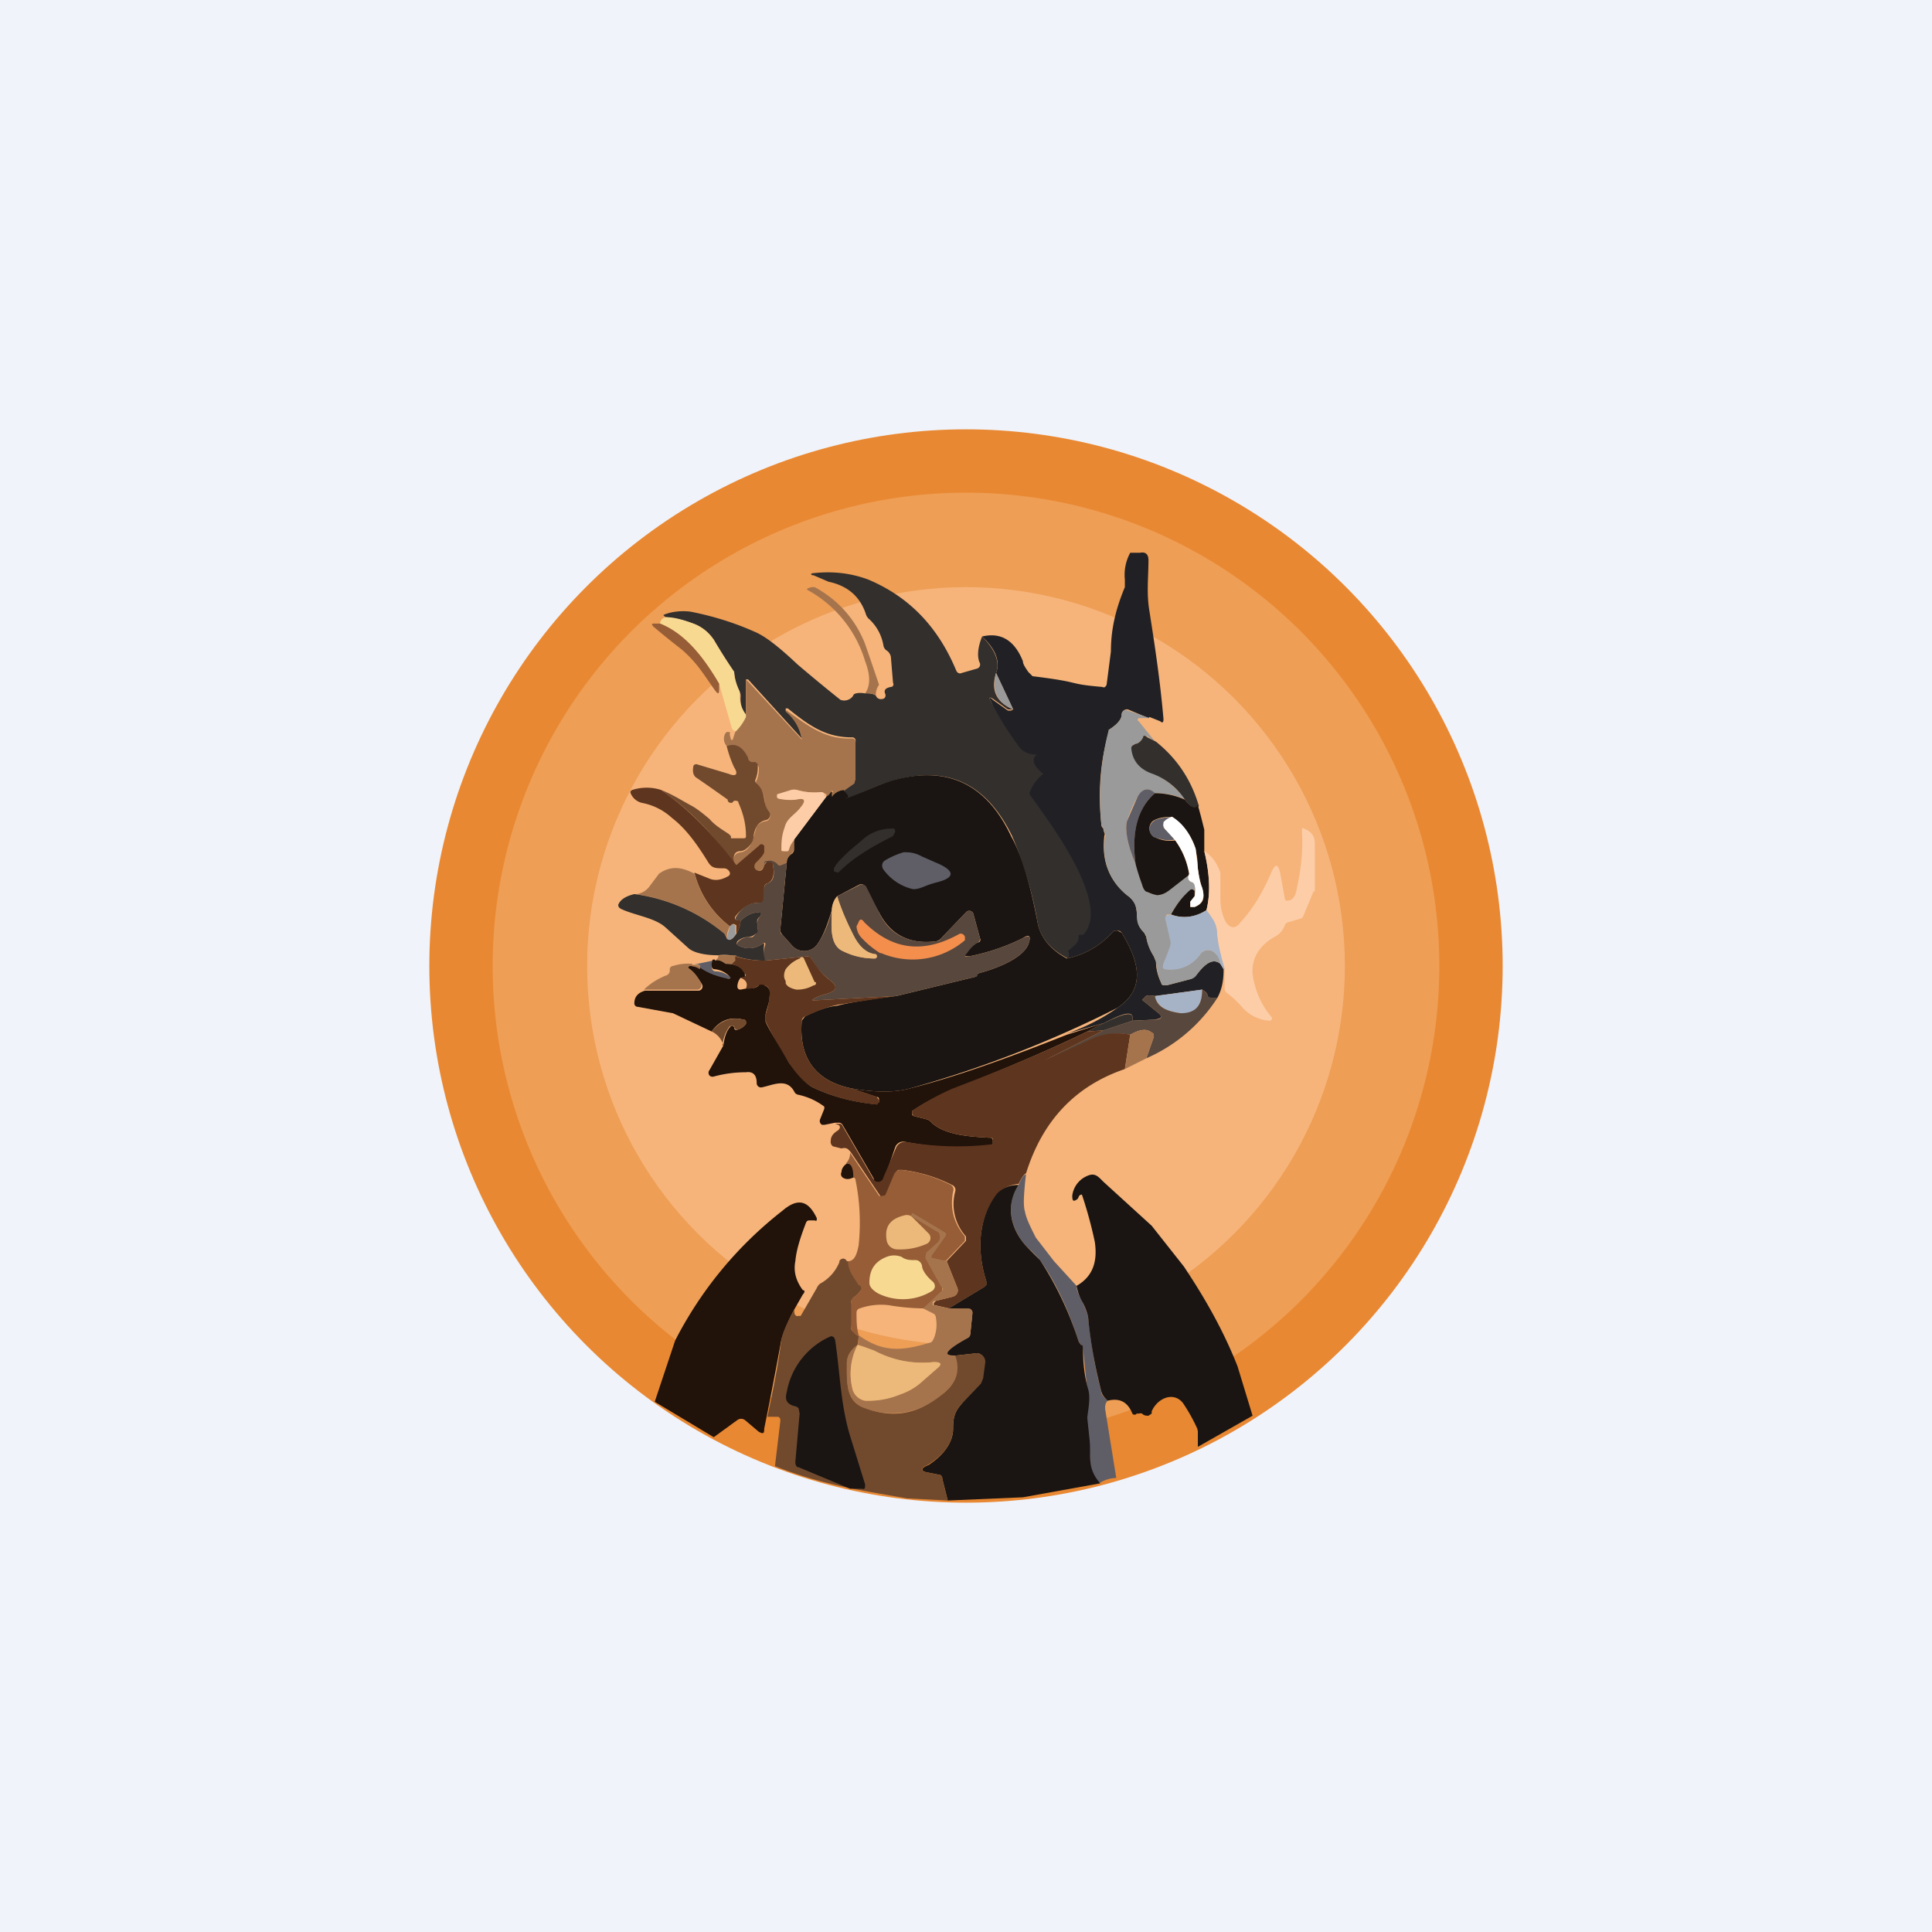 <!-- by TradingView --><svg width="18" height="18" viewBox="0 0 18 18" xmlns="http://www.w3.org/2000/svg"><path fill="#F0F3FA" d="M0 0h18v18H0z"/><circle cx="9" cy="9" r="5" fill="#E98832"/><circle cx="9" cy="9" r="4.41" fill="#EE9E55"/><circle cx="9" cy="9" r="3.53" fill="#F6B47A"/><path d="m10.7 6.69-.19-.08a.05.05 0 0 0-.06.05c0 .04-.04.09-.12.14v.02c-.08.28-.1.56-.07.85 0 .02 0 .03.02.05 0 .03.02.05.01.06-.03.23.04.42.21.56.04.03.07.06.08.1.03.1-.01.16.08.25l.02.04c.01.07.04.13.07.18l.02.05c0 .07.02.14.05.2 0 .02.02.02.05.02l.23-.06.05-.04c.09-.12.16-.15.22-.1l.03.05c0 .09-.01.18-.06.27h-.05c-.02 0-.03 0-.04-.02 0-.03-.02-.04-.05-.06l-.44.06c-.05-.01-.09-.01-.1.02-.02.01-.02.02 0 .03l.11.09c.07.05.06.07-.02.08l-.2.01c.02-.1-.07-.08-.26.02l-.35.1c.17-.06.33-.14.47-.24.29-.19.18-.47.04-.7a.05.05 0 0 0-.04-.02.05.05 0 0 0-.04.01.78.78 0 0 1-.43.25c.02-.03.02-.05 0-.07a.1.1 0 0 0-.05-.02c.04 0 .07-.01.1-.04a7.45 7.45 0 0 0-.7-1.71c-.06-.08.04-.36-.06-.56-.02-.03-.01-.04.02-.01l.14.1h.03l.02-.01-.16-.34c.04-.1 0-.22-.13-.34.17-.04.3.03.38.23 0 .03.03.07.05.1l.04.04c.49.06.3.07.65.1.02.01.03 0 .04-.02l.04-.31c0-.24.06-.43.13-.6V5.4a.43.43 0 0 1 .05-.25h.09c.05-.01.08.01.08.07 0 .16-.02.31.01.48.05.32.1.65.13 1 0 .03-.01.04-.03.02l-.1-.04Z" fill="#212125"/><path d="M9.15 5.93c.12.12.17.24.13.34-.05.16 0 .27.16.34h-.05l-.14-.1c-.03-.02-.04-.01-.02.02.1.2.2.34.26.42.04.06.1.08.17.08-.05.04-.04.1.06.18a.4.4 0 0 0-.13.18c-.03 0 .82 1 .5 1.32h-.04c0 .06 0 .07-.1.15.01.02.01.04 0 .07-.16-.08-.25-.19-.28-.32a3.68 3.68 0 0 0-.24-.82c-.24-.49-.6-.66-1.1-.52-.15.04-.33.13-.45.18l.01-.02v-.02l-.03-.05.1-.07.01-.04v-.34a.03.03 0 0 0-.03-.04c-.24 0-.39-.1-.6-.27h-.02v.02c.08.07.13.15.15.26l-.5-.55h-.02v.34a.28.28 0 0 1-.05-.18.1.1 0 0 0-.01-.05.52.52 0 0 1-.05-.18 5.4 5.4 0 0 1-.19-.3.38.38 0 0 0-.19-.15 1.04 1.04 0 0 0-.26-.06l-.02-.02c-.02 0-.02 0 0 0 .09-.04.2-.04.26-.03.2.04.4.1.6.19.09.04.21.13.39.3a15.44 15.44 0 0 0 .4.33.1.1 0 0 0 .12-.04c0-.02.05-.03.11-.02.04 0 .07 0 .1.02.01.03.04.04.07.03a.03.03 0 0 0 .02-.03v-.01c-.02-.04 0-.06.05-.07.02 0 .03-.02.02-.04l-.02-.24a.09.09 0 0 0-.04-.06.07.07 0 0 1-.03-.05.43.43 0 0 0-.13-.24.1.1 0 0 1-.03-.04c-.05-.16-.16-.27-.35-.31l-.14-.06c-.03 0-.03-.02 0-.02.18-.02.35 0 .51.06.38.16.65.44.82.85.01.02.03.03.05.02l.14-.04a.04.04 0 0 0 .03-.05c-.03-.06-.02-.15.02-.25Z" fill="#322F2D"/><path d="M8.16 6.48a.15.15 0 0 0-.1-.02c.05-.07.05-.17 0-.3a1.12 1.12 0 0 0-.53-.66.01.01 0 0 1 0-.02l.03-.01h.03c.22.12.38.3.47.53a39.5 39.5 0 0 1 .13.38.16.16 0 0 0-.03.1Z" fill="#A5744D"/><path d="M6.2 5.75c.09 0 .18.03.26.06.08.03.14.08.19.15a5.41 5.41 0 0 0 .19.3c0 .06.02.12.05.18v.05c0 .07.03.13.07.18a.46.46 0 0 1-.1.14h-.02l-.02-.02-.12-.42c-.13-.22-.3-.46-.55-.56 0-.03.02-.05.05-.06Z" fill="#F7D992"/><path d="M6.15 5.81c.25.1.42.34.55.56v.05c0 .05-.01.05-.04.01-.1-.14-.16-.25-.31-.38a7.8 7.8 0 0 1-.26-.21c-.02-.02-.02-.03 0-.03h.06Z" fill="#965D37"/><path d="m9.28 6.27.16.34c-.16-.07-.2-.18-.16-.34Z" fill="#9A9A9A"/><path d="M7.86 7.36a.16.16 0 0 0-.1.05c-.01.02-.02.01-.02 0 0-.02 0-.03.02-.03v-.01h-.02c0 .03-.02.04-.04.05V7.4l-.04-.02a.6.6 0 0 1-.23-.02.1.1 0 0 0-.05 0l-.12.04c-.01 0-.02 0-.02.02v.01l.02.01a.5.5 0 0 0 .17 0c.08 0 .1.02.04.08-.06.07-.13.1-.15.2a.85.85 0 0 0-.03.19c0 .01 0 .02.02.02h.03l.01-.02a.22.22 0 0 1 .06-.09l-.01.1-.03.04a.1.1 0 0 0-.04.08l-.05.03a.03.03 0 0 1-.04-.01.1.1 0 0 0-.1-.04c-.01 0-.02.01-.02.04-.01.04-.04.06-.06.05a.04.04 0 0 1-.03-.03.05.05 0 0 1 .01-.05.23.23 0 0 0 .07-.09V7.9c0-.03-.02-.03-.04-.01l-.22.19c-.03-.09-.01-.13.05-.14a.1.1 0 0 0 .05-.02.19.19 0 0 0 .07-.12l.03-.1a.13.13 0 0 1 .09-.05.05.05 0 0 0 .03-.07c-.08-.1-.01-.18-.12-.27a.03.03 0 0 1 0-.04.3.3 0 0 0 .02-.12l-.01-.02-.02-.02H7a.05.05 0 0 1-.04-.04c-.04-.1-.1-.14-.19-.12a.1.1 0 0 1-.01-.12l.01-.01h.03v.03l.01.04c.01.01.02 0 .02-.01l.02-.06a.46.46 0 0 0 .1-.14v-.33c0-.02 0-.02.02 0l.5.54a.42.42 0 0 0-.15-.26v-.01h.01c.22.16.37.27.61.26a.03.03 0 0 1 .03.04v.34l-.01.04-.1.07Z" fill="#A5744D"/><path d="M10.7 6.69h-.09c-.01.01-.02.02 0 .03l.16.2-.08-.06c-.02-.01-.03 0-.04.01-.02.04-.05.06-.07.06-.02 0-.03.02-.03.04 0 .12.07.2.2.24.1.04.2.12.3.24a.7.7 0 0 0-.3-.06c-.05-.06-.1-.04-.15.03a1.2 1.2 0 0 0-.1.23c-.02.08 0 .21.08.4l.06.19c.01.04.03.06.05.07.03.02.06.02.1.03.02 0 .06-.01.1-.05l.19-.14c-.02.03 0 .06.03.07l.03.03-.01.1V8.3c-.01-.02-.02-.02-.04 0a.65.65 0 0 0-.18.22h-.04l-.01.03v.02l.05.18a.1.1 0 0 1 0 .07l-.07.16c-.01.03 0 .04.02.05.14.01.25-.04.33-.15a.09.09 0 0 1 .13 0c.03.02.05.06.05.1-.06-.05-.13-.02-.22.1a.08.08 0 0 1-.05.04l-.23.06c-.03 0-.04 0-.05-.02a.6.6 0 0 1-.05-.2l-.02-.05a.46.46 0 0 1-.07-.18.08.08 0 0 0-.02-.04c-.1-.1-.05-.15-.08-.25a.22.22 0 0 0-.08-.1.56.56 0 0 1-.2-.56l-.02-.06a.13.13 0 0 1-.02-.05 2.53 2.53 0 0 1 .07-.87c.08-.05.12-.1.12-.14a.05.05 0 0 1 .02-.04.05.05 0 0 1 .04 0l.2.07Z" fill="#9A9A9A"/><path d="M10.77 6.91c.2.16.33.36.4.6-.04.03-.08.01-.13-.06a.62.62 0 0 0-.3-.24c-.12-.04-.19-.12-.2-.24 0-.02.02-.03.04-.04.02 0 .05-.02.07-.06 0-.02.02-.02.04 0l.08.04Z" fill="#322F2D"/><path d="M6.85 8.07c-.2-.3-.43-.53-.69-.71.1.04.18.09.27.14.06.03.12.08.18.13.05.06.12.1.18.14l.02.02v.02h.11c.02 0 .03 0 .03-.02 0-.1-.02-.2-.07-.31 0-.02-.02-.02-.04-.02l-.02.02c-.02 0-.03 0-.04-.02v-.01a17.78 17.78 0 0 0-.3-.21c-.02-.02-.03-.05-.02-.1 0-.01.01-.02.03-.02l.3.09c.07.03.09 0 .05-.06a1.1 1.1 0 0 1-.07-.2c.09-.03.15.01.2.11 0 .02.01.03.03.04h.04l.02.02v.02a.3.3 0 0 1-.02.12.03.03 0 0 0 .01.04c.1.09.04.17.12.27a.05.05 0 0 1-.03.07.13.13 0 0 0-.09.06.25.25 0 0 0-.03.1c0 .04-.03.08-.07.11a.1.1 0 0 1-.05.02c-.06 0-.08.05-.05.14Z" fill="#714A2E"/><path d="M9.94 8.93a.78.78 0 0 0 .43-.25.05.05 0 0 1 .06 0l.02.01c.14.23.25.51-.04.7a10.66 10.66 0 0 1-1.93.75c-.14.04-.32.04-.55 0-.33-.07-.49-.28-.46-.63l.03-.04c.1-.05.2-.09.3-.1.12-.03.3-.06.55-.09l.74-.18.01-.02.01-.01c.15-.04.41-.13.47-.27.03-.08.01-.1-.05-.06-.14.07-.3.13-.5.17-.04 0-.05 0-.03-.04a.34.34 0 0 1 .11-.09c.02 0 .03-.02.02-.04l-.06-.22A.04.04 0 0 0 9 8.5l-.23.24a.08.08 0 0 1-.05.03c-.23.03-.42-.05-.53-.27a10.73 10.73 0 0 1-.15-.26.05.05 0 0 0-.03 0l-.21.11a.24.24 0 0 0-.05.13c-.04.13-.08.24-.13.31a.15.15 0 0 1-.24.02l-.09-.1a.07.07 0 0 1-.02-.05l.06-.62a.1.1 0 0 1 .04-.08.06.06 0 0 0 .03-.05v-.09l.3-.4a.08.08 0 0 0 .04-.04l.01-.01v.03c0 .02 0 .03.01.01a.16.16 0 0 1 .1-.05l.04.05v.02l-.02.01c.12-.04.3-.13.44-.17.5-.14.87.03 1.1.52.1.18.18.45.25.82.03.13.12.24.27.32Z" fill="#1A1512"/><path d="M6.16 7.36c.26.18.49.42.7.7l.21-.18c.02-.02.03-.02.05 0v.06c-.01.03-.04.06-.08.1a.05.05 0 0 0-.01.04.04.04 0 0 0 .03.03c.02.01.05 0 .06-.05l.03-.04h.03l.02.02v.01c.02.1 0 .16-.05.18a.04.04 0 0 0-.03.04v.11a.03.03 0 0 1-.04.03c-.09 0-.16.04-.23.13a.02.02 0 0 0 .01.03h.04c0 .05-.02.1-.04.13v-.08c-.02-.01-.03-.02-.04 0l-.02.01a.9.9 0 0 1-.33-.5l.15.06c.06.02.12 0 .17-.03a.03.03 0 0 0 .01-.03.06.06 0 0 0-.05-.04c-.09 0-.12 0-.16-.07-.1-.16-.2-.3-.33-.4a.57.57 0 0 0-.28-.14.15.15 0 0 1-.1-.08c-.01-.02-.01-.03.01-.04a.44.44 0 0 1 .27 0Z" fill="#5E351E"/><path d="M10.76 7.39c-.16.14-.22.37-.18.66-.08-.19-.1-.32-.08-.4l.1-.23c.04-.07.1-.09.16-.03Z" fill="#5F5E67"/><path d="m7.7 7.42-.3.4a.22.22 0 0 0-.05.1l-.01.01H7.3c-.02 0-.02 0-.02-.02 0-.05 0-.12.03-.2.02-.09.1-.12.15-.19.05-.06.04-.09-.04-.07a.5.5 0 0 1-.17-.01l-.01-.01V7.4l.13-.04a.1.1 0 0 1 .05 0 .6.6 0 0 0 .23.02c.01 0 .02 0 .03.02v.02Z" fill="#FDCDA8"/><path d="M11.04 7.45c.05.07.1.09.12.05l.03.11.03.12v.2c.05.2.06.4.02.55-.11.07-.22.08-.33.04.05-.09.1-.16.18-.23.02-.01.03 0 .04.01v.05l-.04.05v.05h.04c.08-.03.1-.08.07-.18a.84.84 0 0 1-.04-.18c0-.1-.02-.16-.02-.18a.56.56 0 0 0-.22-.3c-.1 0-.15.02-.18.04a.09.09 0 0 0-.03.08.09.09 0 0 0 .05.07c.06.03.12.04.19.03.07.1.11.2.13.32l-.18.14c-.05.04-.09.05-.12.05a.34.34 0 0 1-.09-.03c-.02 0-.04-.03-.05-.07a2.16 2.16 0 0 1-.06-.19c-.04-.3.02-.52.18-.66a.7.7 0 0 1 .28.06Z" fill="#1A1512"/><path d="M10.92 7.61a.16.16 0 0 0-.07.05.04.04 0 0 0 0 .06l.1.1c-.07.02-.13 0-.2-.02a.09.09 0 0 1 0-.15c.02-.02.08-.03.17-.04Z" fill="#5F5E67"/><path d="M11.13 8.35a.19.19 0 0 0 0-.1.04.04 0 0 0-.02-.03c-.04-.01-.05-.04-.03-.08a.72.72 0 0 0-.13-.31l-.1-.11-.01-.03v-.03a.16.16 0 0 1 .08-.05c.1.06.17.16.22.3l.02.18c.01.07.02.14.04.18.03.1 0 .15-.07.18h-.04V8.4l.04-.05Z" fill="#fff"/><path d="m12.24 8.3-.1.24a.04.04 0 0 1-.03.02l-.1.03a.05.05 0 0 0-.04.03.19.19 0 0 1-.08.1c-.15.08-.23.2-.22.35a.77.77 0 0 0 .18.41v.01a.02.02 0 0 1-.02.02.37.37 0 0 1-.26-.13.9.9 0 0 0-.14-.13.05.05 0 0 1-.02-.04v-.18c-.03-.1-.06-.21-.07-.32 0-.05-.01-.09-.03-.12a.88.88 0 0 0-.07-.11c.04-.16.03-.34-.02-.55.08.05.12.12.15.2v.24c0 .07.01.14.05.22.04.06.09.07.14 0 .12-.13.21-.29.28-.45.04-.1.07-.1.09.01l.04.22a.03.03 0 0 0 .01.02.03.03 0 0 0 .02 0c.04 0 .07-.04.08-.1.05-.23.06-.4.05-.55 0-.02 0-.03.02-.02.07.03.1.07.1.14v.45Z" fill="#FDCDA8"/><path d="m7.33 8.04-.06.62c0 .02 0 .04.02.05l.09.1a.15.15 0 0 0 .24-.02c.05-.07.1-.18.13-.31 0 .12-.03.32.1.38.1.05.2.07.3.07h.01l.01-.02-.01-.02c-.09-.01-.16-.07-.21-.18a1.98 1.98 0 0 1-.15-.36l.2-.1a.05.05 0 0 1 .04-.01.05.05 0 0 1 .03.02l.12.24c.1.22.3.3.53.27.02 0 .04-.01.05-.03L9 8.5a.04.04 0 0 1 .07.02l.06.22c0 .02 0 .03-.02.04a.34.34 0 0 0-.1.1c-.03.03-.02.04.02.03.2-.04.36-.1.5-.17.06-.03.08-.02.05.06-.06.14-.32.23-.47.27v.01l-.01.02h-.01l-.74.18-.76.04c-.03 0-.03 0 0-.02a.54.54 0 0 1 .11-.04c.1-.03.11-.07.03-.13a.61.61 0 0 1-.17-.2.04.04 0 0 0-.04-.02l-.39.04c-.02-.03-.02-.08 0-.15a.01.01 0 0 0-.02-.01c-.07.05-.15.06-.23.02-.02 0-.02-.02 0-.04a.15.15 0 0 1 .09-.04.1.1 0 0 0 .04 0 .1.1 0 0 0 .03-.03l.02-.04v-.04c-.01-.03 0-.06.02-.08.02-.02.01-.03-.01-.04-.05 0-.11.02-.17.08l-.04-.01a.02.02 0 0 1 0-.03c.06-.1.13-.13.22-.13a.03.03 0 0 0 .03-.03l.01-.1c0-.03.01-.04.03-.05.06-.02.07-.08.05-.18v-.01l-.02-.01h-.03c-.01 0-.02 0-.03.03 0-.03 0-.04.03-.04a.1.1 0 0 1 .1.04.03.03 0 0 0 .03 0l.05-.02Z" fill="#58473D"/><path d="M6.47 8.13c.05.2.16.37.33.5a.27.27 0 0 0-.03.11l-.02-.04a1.65 1.65 0 0 0-.83-.37c.05 0 .1-.03.13-.07l.09-.12c.1-.07.2-.07.33 0Z" fill="#A5744D"/><path d="M5.91 8.33a1.65 1.65 0 0 1 .84.37l.02.04c.02.03.05.02.09-.04a.26.26 0 0 0 .04-.12c.06-.06.12-.08.17-.08.02 0 .03.02.01.04-.03.02-.03.05-.02.08v.04c0 .01 0 .03-.02.04a.1.1 0 0 1-.03.02.1.1 0 0 1-.04.01.15.15 0 0 0-.1.04c-.01.02-.01.03.01.04.08.04.16.03.23-.02a.01.01 0 0 1 .01 0c-.01.08 0 .13.01.16a.87.87 0 0 1-.27-.04.45.45 0 0 0-.17-.01c-.14 0-.24-.03-.28-.07l-.21-.19c-.1-.09-.28-.11-.41-.17-.02-.01-.03-.02-.03-.04.02-.05.07-.08.15-.1Z" fill="#322F2D"/><path d="M7.8 8.35c.03.1.08.22.15.36.05.1.12.17.2.18.02 0 .02.01.02.02v.01l-.02.01c-.1 0-.2-.02-.3-.07-.13-.06-.1-.26-.1-.38 0-.05.02-.1.05-.13Z" fill="#ECB97A"/><path d="M11.24 8.48a.9.9 0 0 1 .07.1c.02.04.03.08.03.13.01.1.04.21.07.32h-.01l-.03-.05a.17.17 0 0 0-.05-.1.09.09 0 0 0-.13 0 .33.33 0 0 1-.33.15c-.03 0-.03-.02-.02-.05l.06-.16a.1.1 0 0 0 0-.07l-.04-.18a.03.03 0 0 1 .01-.04l.04-.01c.1.04.22.03.33-.04Z" fill="#A6B3C6"/><path d="M6.86 8.7c-.04.06-.07.07-.09.04l.03-.11.02-.02.03.01v.08Z" fill="#9A9A9A"/><path d="m6.86 8.9-.01.05c0 .02-.02.02-.03.03h-.06c-.04-.03-.07-.04-.1-.03.03-.02.04-.04.03-.05h.17Z" fill="#A5744D"/><path d="m8.35 9.28-.54.08c-.1.02-.2.06-.31.11a.05.05 0 0 0-.03.04c-.03.35.13.56.46.63l.24.08.02.03v.02c0 .01-.01.02-.03.02-.2-.02-.4-.07-.59-.16a.58.58 0 0 1-.22-.23 3.6 3.6 0 0 1-.22-.39v-.05a.83.83 0 0 0 .04-.17c0-.06 0-.1-.05-.11h-.05a.15.15 0 0 1-.12.03c.02-.05 0-.08-.05-.1l.03-.01c.02 0 .02-.02.01-.03a.19.19 0 0 0-.18-.09h.06l.03-.03v-.04c.1.03.19.04.28.04l.39-.04c.02 0 .03 0 .04.02.05.08.1.15.17.2.08.06.07.1-.03.13a.54.54 0 0 0-.11.04c-.03.02-.03.02 0 .02l.76-.04Z" fill="#5E351E"/><path d="M6.64 8.95c-.02.06-.01.09.02.1.06 0 .1.02.14.05.01.02.01.03-.01.02a.55.55 0 0 1-.27-.1c.01-.03-.01-.04-.07-.03l.19-.04Z" fill="#5F5E67"/><path d="M6.66 8.95c.03-.01.06 0 .1.03.08 0 .14.02.18.09v.03l-.04.01a.13.13 0 0 0-.03.08c0 .02.01.03.03.03l.05-.01c.05 0 .09 0 .12-.03a.05.05 0 0 1 .05 0c.04.01.06.05.05.1 0 .05-.02.1-.04.18v.05c.01.04.09.17.22.39.07.11.15.19.22.23.19.09.39.14.6.16l.02-.02v-.02c0-.01 0-.03-.02-.03l-.24-.08c.23.04.41.04.55 0 .4-.1.88-.27 1.46-.5l.35-.11-.16.08c-.41.2-.83.37-1.25.54a2.04 2.04 0 0 0-.38.2v.04l.02.01.12.03a.1.1 0 0 1 .04.03c.13.12.37.13.54.14.02 0 .02 0 .03.02v.03a.02.02 0 0 1 0 .01l-.01.01h-.01c-.27.03-.53.02-.79-.03a.08.08 0 0 0-.1.05l-.1.29a.05.05 0 0 1-.1 0l-.29-.5a.04.04 0 0 0-.04-.02h-.03l-.1.02h-.02a.04.04 0 0 1-.02-.05l.04-.1v-.02a.62.62 0 0 0-.24-.11.05.05 0 0 1-.04-.03c-.07-.13-.2-.06-.3-.04a.04.04 0 0 1-.05-.04c0-.07-.03-.11-.1-.1-.09 0-.19.01-.3.04a.04.04 0 0 1-.04-.01.04.04 0 0 1 0-.05l.13-.23c.01-.08.03-.14.07-.18h.02l.01.01c0 .03.02.03.04.02a.14.14 0 0 0 .07-.05c0-.02 0-.04-.02-.04-.12-.03-.22 0-.3.11l-.36-.17-.33-.06c-.02 0-.03-.02-.03-.03 0-.06.03-.1.1-.12h.5a.04.04 0 0 0 .03-.06.39.39 0 0 0-.12-.13C6.4 9.02 6.41 9 6.43 9c.03 0 .06 0 .1.02.07.05.16.08.26.1.02 0 .02-.01 0-.03a.22.22 0 0 0-.13-.06c-.03 0-.04-.03-.02-.09h.02Z" fill="#21120A"/><path d="M6.45 8.99c.06 0 .08 0 .07.04A.18.18 0 0 0 6.43 9c-.02 0-.03.01 0 .03.04.03.08.08.1.13a.04.04 0 0 1-.03.06H6c.06-.06.13-.1.2-.13a.05.05 0 0 0 .04-.04v-.02c0-.01.01-.03.03-.03a.44.44 0 0 1 .18-.02Z" fill="#A5744D"/><path d="M11.2 9.22c0 .16-.07.23-.2.22-.15-.02-.22-.07-.24-.16l.44-.06Z" fill="#A6B3C6"/><path d="M11.34 9.3a1.5 1.5 0 0 1-.66.56l.07-.2c0-.02 0-.03-.02-.04-.05-.04-.11-.03-.2.02a.57.57 0 0 0-.36.05 17.91 17.91 0 0 0-.44.2v-.01l.55-.28.27-.09.2-.01c.08 0 .09-.03.02-.08l-.11-.09c-.02 0-.02-.02 0-.03.01-.03.05-.03.1-.02.02.1.1.14.24.16.13 0 .2-.06.2-.22.03.02.05.03.05.06l.04.02h.05Z" fill="#58473D"/><path d="m10.55 9.51-.27.09-.15.01.16-.08c.2-.1.28-.11.26-.02Z" fill="#322F2D"/><path d="M6.74 9.74a.2.2 0 0 0-.11-.13c.08-.1.18-.14.3-.11.02 0 .03.02.02.04a.14.14 0 0 1-.07.05c-.02.01-.03 0-.04-.02v-.01H6.8a.36.36 0 0 0-.07.18Z" fill="#714A2E"/><path d="m10.53 9.64-.05.32c-.47.16-.77.49-.92.97-.03.02-.05.06-.07.1-.09.01-.15.04-.2.1-.18.22-.19.53-.1.81v.03l-.02.02-.33.2-.13-.03H8.7v-.02l.02-.02.16-.04.02-.01a.06.06 0 0 0 .02-.07l-.1-.25.18-.19v-.04a.45.45 0 0 1-.1-.42.05.05 0 0 0-.03-.06 1.41 1.41 0 0 0-.46-.14h-.04a.07.07 0 0 0-.03.04l-.08.19-.01.01a.03.03 0 0 1-.05 0l-.27-.4a.13.13 0 0 0-.04-.04.08.08 0 0 0-.05 0l-.08-.02a.05.05 0 0 1-.02-.05c0-.04.02-.07.07-.1.02-.02.02-.04 0-.05l-.03-.01h.03c.02 0 .03 0 .04.02l.29.5a.05.05 0 0 0 .05.02.05.05 0 0 0 .04-.04l.12-.28a.09.09 0 0 1 .1-.05 2.75 2.75 0 0 0 .8.02.02.02 0 0 0 0-.01v-.03c0-.02-.01-.02-.03-.02-.17-.01-.41-.02-.54-.14a.1.1 0 0 0-.04-.03l-.12-.03h-.01l-.01-.03a.04.04 0 0 1 .01-.03c.11-.07.23-.14.37-.2.42-.16.84-.33 1.25-.53l.15-.01-.55.28.44-.2a.57.57 0 0 1 .36-.04Z" fill="#5E351E"/><path d="m10.68 9.86-.2.1.05-.32c.09-.05.15-.06.2-.02.02 0 .02.02.02.04l-.07.2Z" fill="#A5744D"/><path d="M8.82 11.75c-.1-.02-.13 0-.04.24v.04l-.17.16a2 2 0 0 1-.33-.03.6.6 0 0 0-.27.03.04.04 0 0 0-.03.04c0 .07 0 .14.02.21v.01a.31.31 0 0 1-.04-.03.08.08 0 0 1-.03-.05.97.97 0 0 1 0-.24c0-.02 0-.03.02-.04a.23.23 0 0 0 .07-.07L8 11.97a.42.42 0 0 1-.12-.22c.07.01.1-.04.12-.15a2 2 0 0 0-.03-.61c0-.01-.01-.02-.03-.02 0-.1-.02-.14-.06-.13a.13.13 0 0 0 .04-.1l.27.4a.03.03 0 0 0 .03 0 .03.03 0 0 0 .03-.01l.08-.19a.07.07 0 0 1 .07-.04c.17.02.32.07.46.14a.05.05 0 0 1 .02.06c-.03.15 0 .29.11.42v.04l-.18.19Z" fill="#965D37"/><path d="M7.89 10.84c.04 0 .06.04.06.13-.04.02-.07.02-.1 0a.04.04 0 0 1-.01-.05c0-.03.02-.06.05-.08Z" fill="#21120A"/><path d="M9.56 10.93c-.02.18-.03.3-.01.36.01.06.05.14.1.24l.17.22.21.23c0 .05.03.1.06.16.03.07.05.12.05.16.03.23.06.45.12.66 0 .04.03.06.06.09-.02.02-.03.05-.02.1l.1.62a.3.3 0 0 0-.16.05c-.12-.15-.07-.26-.1-.42a1 1 0 0 1-.01-.2c0-.08.03-.17 0-.25l-.04-.38c0-.02 0-.03-.02-.04l-.02-.03c-.09-.28-.2-.53-.36-.76a1.18 1.18 0 0 0-.12-.12c-.15-.16-.21-.39-.08-.58.02-.05.04-.09.07-.1Z" fill="#5F5E67"/><path d="m10.73 11.42.3.38c.2.3.37.6.5.93l.14.46-.51.29v-.13a.1.1 0 0 0-.01-.05 1.6 1.6 0 0 0-.13-.23c-.09-.11-.24-.04-.29.08v.02l-.03.02c-.02 0-.04 0-.06-.02a.05.05 0 0 0-.03 0h-.02l-.01.01h-.02l-.01-.01c-.04-.1-.11-.15-.23-.12-.03-.03-.05-.05-.06-.09a4.5 4.5 0 0 1-.12-.66c0-.04-.02-.1-.05-.16a.47.47 0 0 1-.06-.16c.14-.08.2-.21.17-.41a3.97 3.97 0 0 0-.12-.44.03.03 0 0 0-.03.02.1.1 0 0 1-.01.02c-.04.03-.05.02-.05-.03a.23.23 0 0 1 .13-.18c.08-.04.11 0 .16.05l.45.41ZM9.49 11.04c-.13.2-.07.42.08.58l.12.12c.15.23.27.48.36.76l.02.03c.02 0 .02.02.02.04 0 .15.02.28.05.38.02.08 0 .17-.01.26l.02.19c.02.16-.03.27.1.42l-.72.13-.7.03-.05-.2c0-.02-.01-.04-.03-.04l-.1-.02c-.07-.01-.08-.04 0-.07.11-.07.23-.19.23-.34 0-.09.01-.15.07-.22a26.2 26.2 0 0 1 .2-.25l.02-.15a.08.08 0 0 0-.05-.08h-.04l-.18.02c-.13 0-.1-.05.1-.16a.06.06 0 0 0 .04-.04l.02-.2c0-.02-.01-.03-.04-.03l-.18-.01.33-.2.02-.02v-.03c-.09-.28-.08-.59.1-.82.05-.05.11-.08.2-.08Z" fill="#1A1512"/><path d="M7.4 12.2c-.07.13-.1.22-.12.28a43.5 43.5 0 0 1-.16.83c0 .05-.01.05-.05.03l-.13-.11a.06.06 0 0 0-.07 0l-.22.16-.55-.33.19-.57a3.63 3.63 0 0 1 1-1.21c.14-.12.24-.1.32.07 0 .02 0 .03-.02.02h-.04c-.02 0-.03 0-.04.02-.05.13-.09.25-.1.36-.02.1.01.19.07.27.02 0 .02.02 0 .04l-.08.14Z" fill="#21120A"/><path d="m8.82 11.75.1.25a.06.06 0 0 1-.04.08l-.16.04c-.02 0-.03.01-.03.02v.02h.01l.14.03h.18c.03 0 .04.02.04.05l-.02.19c0 .02-.01.03-.03.04-.2.11-.24.17-.1.16.04.14 0 .26-.13.36a.7.7 0 0 1-.72.13c-.18-.06-.17-.23-.17-.42 0-.06.03-.12.1-.17a.59.59 0 0 0-.05.4.15.15 0 0 0 .12.12c.1 0 .2-.01.33-.06a.57.57 0 0 0 .18-.1l.16-.14c.05-.04.04-.06-.03-.06a1 1 0 0 1-.56-.1.52.52 0 0 0-.15-.06.14.14 0 0 0 0-.08l.01-.01c.22.16.4.15.66.07.02 0 .03-.02.04-.04a.34.34 0 0 0 .02-.19.05.05 0 0 0-.02-.04l-.1-.05.17-.16c.02-.01.02-.03 0-.04l-.15-.27.01-.05.1-.09a.07.07 0 0 0 .01-.1.07.07 0 0 0-.02-.01l-.23-.14v-.01l.01-.02.3.18c.02.01.02.03 0 .05l-.12.17v.02h.01l.13.03Z" fill="#A5744D"/><path d="M7.9 11.75c0 .08.05.15.1.22.02.01.03.03.02.05a.23.23 0 0 1-.07.07.05.05 0 0 0-.02.04v.24c0 .02.01.03.03.05a.3.3 0 0 0 .04.03l-.01.08c-.07.05-.1.11-.1.17 0 .19-.01.36.17.42.27.1.5.05.72-.13.13-.1.17-.22.12-.36l.18-.02a.08.08 0 0 1 .1.08l-.02.15-.02.05-.19.2c-.06.07-.07.13-.07.22 0 .15-.12.27-.24.34-.07.03-.06.06.01.07l.1.02c.02 0 .03.02.03.04l.05.2-.38-.02c-.46-.08-.8-.13-1.23-.3l.05-.42c0-.02 0-.03-.02-.04h-.1c.05-.24.1-.48.13-.72.01-.06.05-.15.12-.28 0 .03 0 .05.02.06a.03.03 0 0 0 .02 0h.02l.15-.26a.1.1 0 0 1 .03-.04.4.4 0 0 0 .18-.2c0-.01 0-.02.02-.03.02-.01.04 0 .05.02Z" fill="#714A2E"/><path d="m7.92 13.87-.48-.2c-.02 0-.03-.02-.03-.05l.04-.45-.01-.05a.07.07 0 0 0-.04-.02c-.07-.02-.09-.06-.07-.13a.7.7 0 0 1 .41-.52.04.04 0 0 1 .03.01l.01.02c.05.33.05.62.15.93l.13.42c0 .03 0 .05-.03.04h-.11Z" fill="#1A1512"/><path d="m7.99 12.53.15.05c.19.1.38.13.56.11.07 0 .08.02.03.06l-.16.14a.57.57 0 0 1-.18.1.75.75 0 0 1-.33.06.15.15 0 0 1-.12-.12.59.59 0 0 1 .05-.4Z" fill="#ECB97A"/><path d="M8.04 7.82a.4.4 0 0 1 .27-.1.03.03 0 0 1 .02 0 .03.03 0 0 1 .01.03l-.02.04c-.2.1-.37.2-.51.34l-.04-.01v-.03c.03-.06.08-.1.14-.16l.13-.11Z" fill="#322F2D"/><path d="M8.73 8.22a.84.84 0 0 0-.12.04c-.05.02-.09.03-.12.02a.47.47 0 0 1-.26-.18.06.06 0 0 1 0-.07l.01-.01a.73.73 0 0 1 .18-.08c.04 0 .1 0 .17.04l.16.07c.15.07.14.13-.02.17Z" fill="#5F5E67"/><path d="M8.2 8.88a.83.83 0 0 1-.18-.15.17.17 0 0 1-.04-.1L8 8.59c.01-.03.03-.03.05 0 .26.26.55.3.89.11a.04.04 0 0 1 .05.03v.03a.75.75 0 0 1-.78.12Z" fill="#F38E4D"/><path d="M7.6 9.15a.02.02 0 0 1 0 .02.02.02 0 0 1-.02.01.3.3 0 0 1-.16.04c-.05-.01-.09-.03-.1-.06v-.02c-.02-.03-.02-.07 0-.11a.3.3 0 0 1 .13-.1l.01-.01a.02.02 0 0 1 .03.01l.1.22ZM8.5 11.34l.15.15a.06.06 0 0 1-.02.1.6.6 0 0 1-.27.05.1.1 0 0 1-.1-.09c-.02-.13.04-.2.18-.23.02 0 .04 0 .06.02Z" fill="#ECB97A"/><path d="M8.59 11.79c0 .04.04.1.1.15a.06.06 0 0 1 .02.05.06.06 0 0 1-.03.04.52.52 0 0 1-.5.02c-.05-.03-.08-.06-.08-.1 0-.13.06-.2.16-.24a.19.19 0 0 1 .14 0c.04.03.08.03.13.03.03 0 .05.02.06.05Z" fill="#F7D992"/></svg>